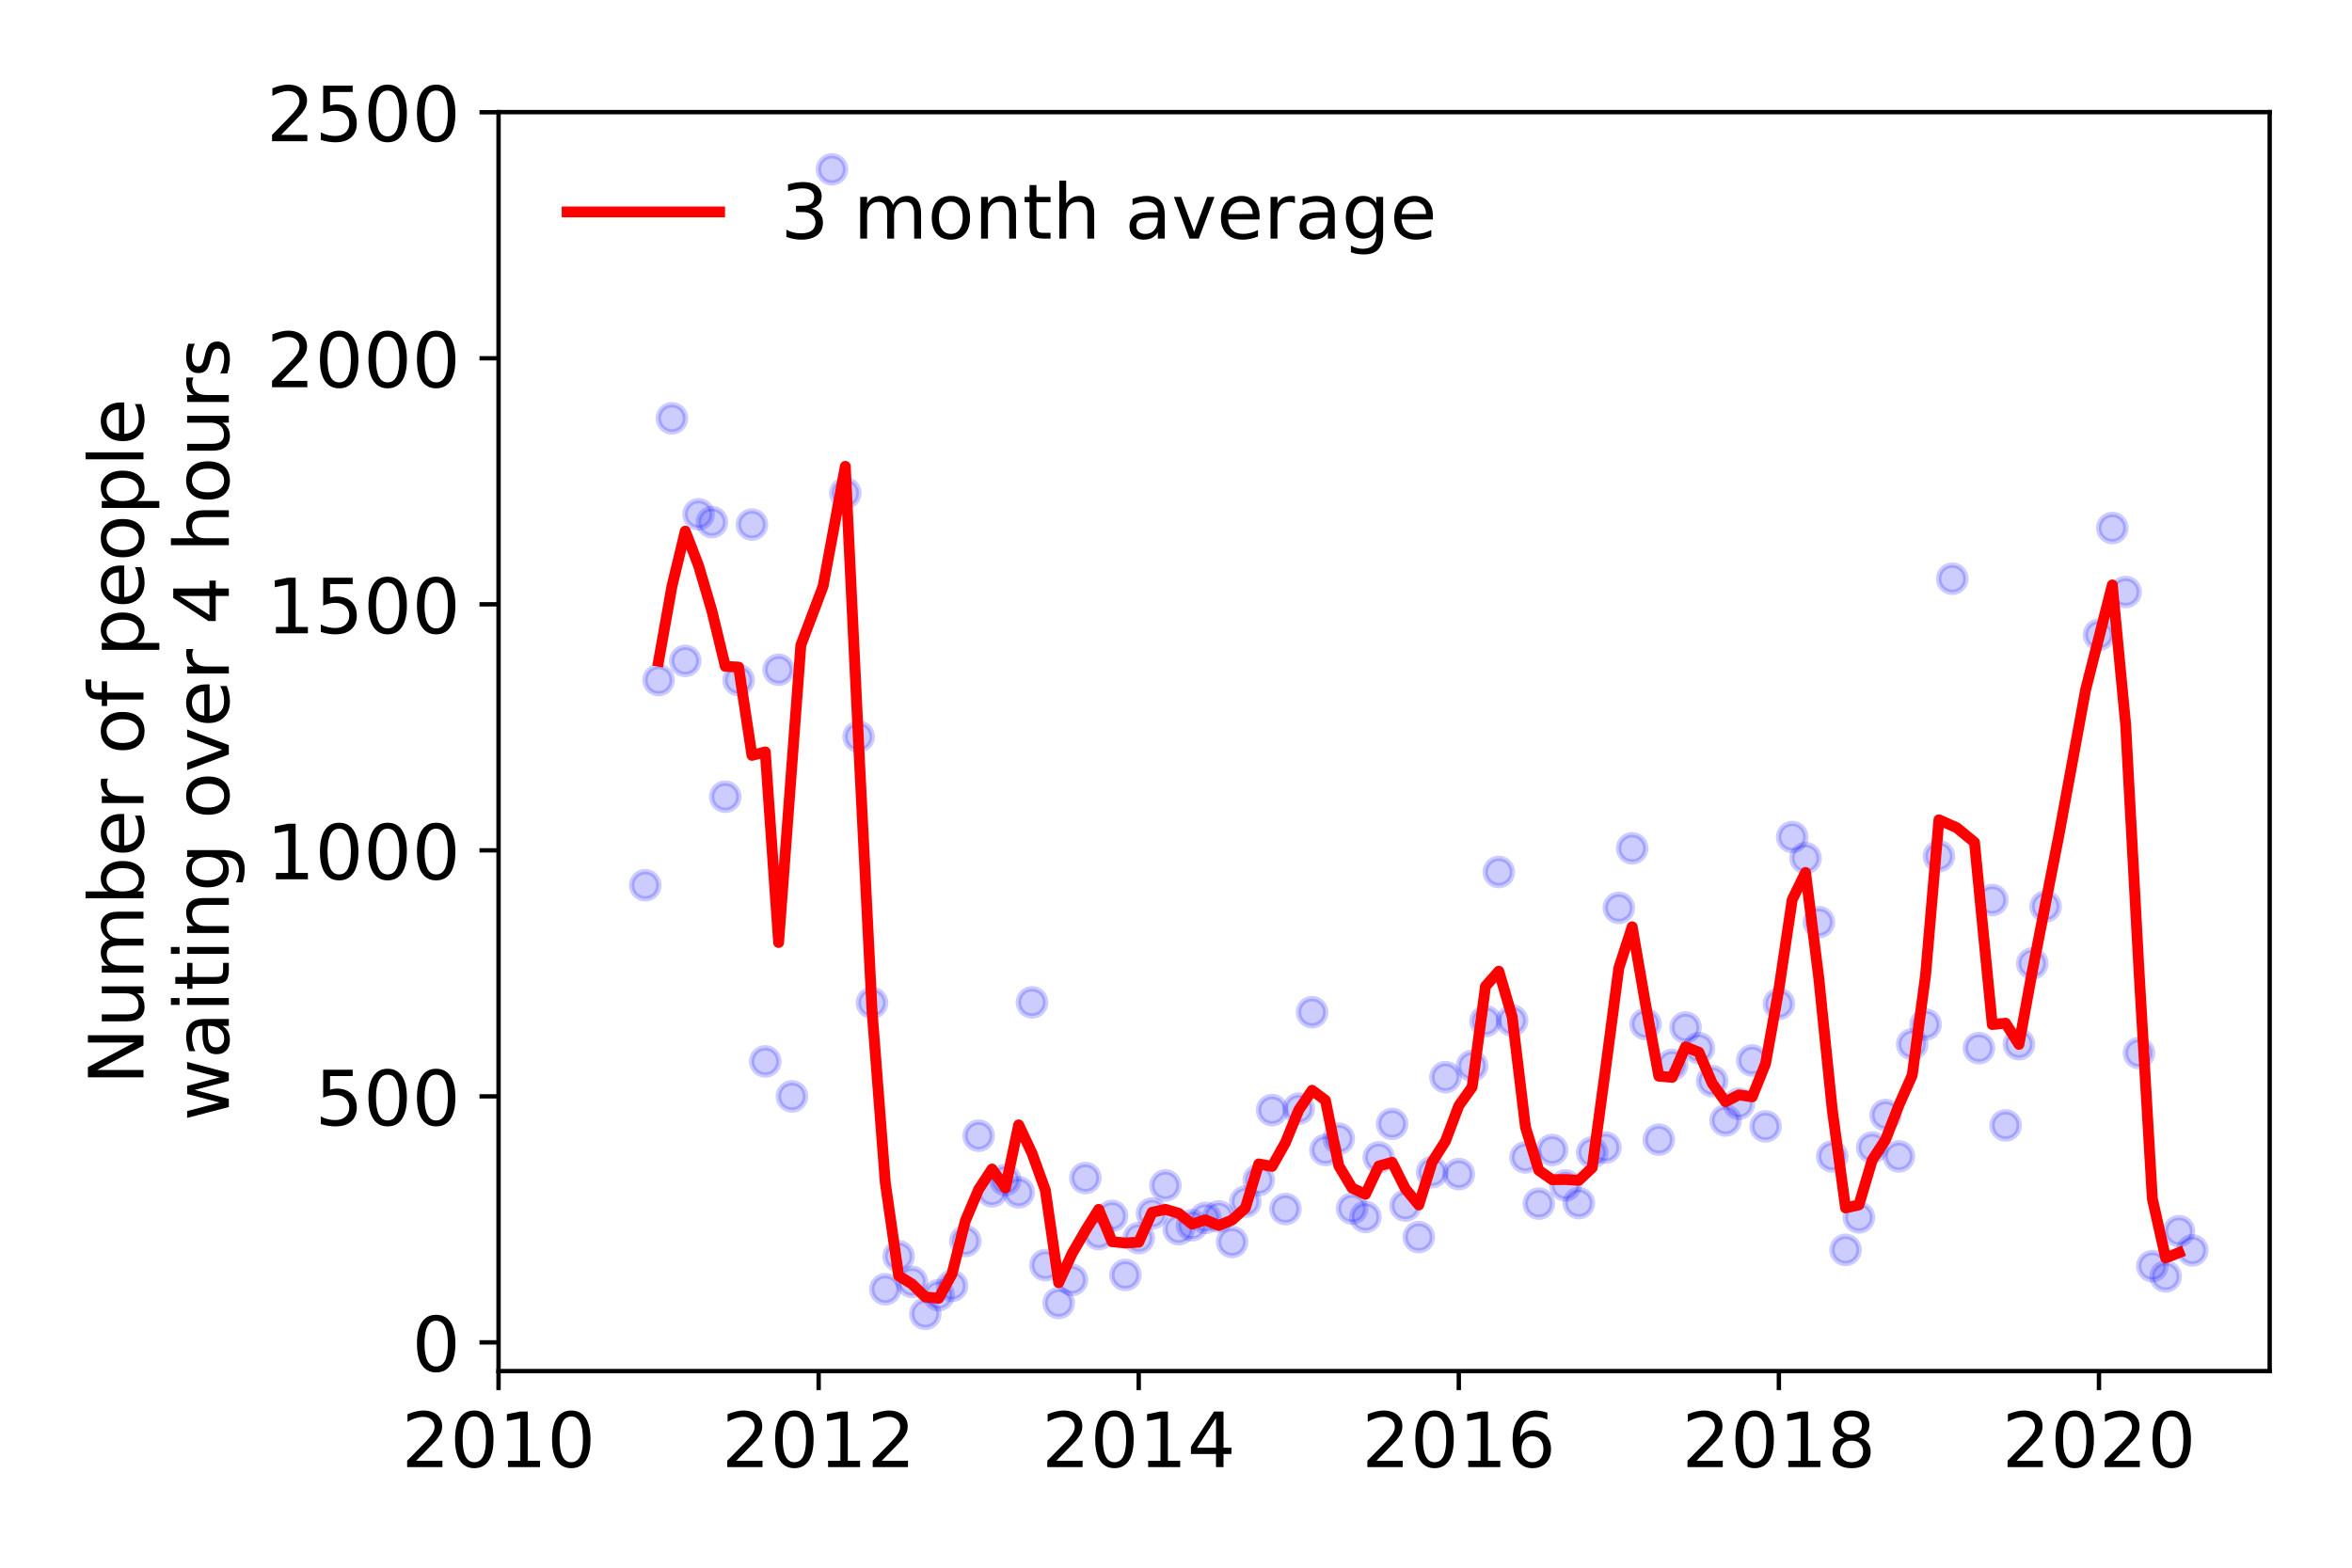 <?xml version="1.0" encoding="utf-8" standalone="no"?>
<!DOCTYPE svg PUBLIC "-//W3C//DTD SVG 1.1//EN"
  "http://www.w3.org/Graphics/SVG/1.1/DTD/svg11.dtd">
<!-- Created with matplotlib (https://matplotlib.org/) -->
<svg height="288pt" version="1.1" viewBox="0 0 432 288" width="432pt" xmlns="http://www.w3.org/2000/svg" xmlns:xlink="http://www.w3.org/1999/xlink">
 <defs>
  <style type="text/css">
*{stroke-linecap:butt;stroke-linejoin:round;}
  </style>
 </defs>
 <g id="figure_1">
  <g id="patch_1">
   <path d="M 0 288 
L 432 288 
L 432 0 
L 0 0 
z
" style="fill:#ffffff;"/>
  </g>
  <g id="axes_1">
   <g id="patch_2">
    <path d="M 91.57 251.88 
L 416.88 251.88 
L 416.88 20.595 
L 91.57 20.595 
z
" style="fill:#ffffff;"/>
   </g>
   <g id="matplotlib.axis_1">
    <g id="xtick_1">
     <g id="line2d_1">
      <defs>
       <path d="M 0 0 
L 0 3.5 
" id="m86ed97f64c" style="stroke:#000000;stroke-width:0.8;"/>
      </defs>
      <g>
       <use style="stroke:#000000;stroke-width:0.8;" x="91.57" xlink:href="#m86ed97f64c" y="251.88"/>
      </g>
     </g>
     <g id="text_1">
      <!-- 2010 -->
      <defs>
       <path d="M 19.188 8.297 
L 53.609 8.297 
L 53.609 0 
L 7.328 0 
L 7.328 8.297 
Q 12.938 14.109 22.625 23.891 
Q 32.328 33.688 34.812 36.531 
Q 39.547 41.844 41.422 45.531 
Q 43.312 49.219 43.312 52.781 
Q 43.312 58.594 39.234 62.25 
Q 35.156 65.922 28.609 65.922 
Q 23.969 65.922 18.812 64.312 
Q 13.672 62.703 7.812 59.422 
L 7.812 69.391 
Q 13.766 71.781 18.938 73 
Q 24.125 74.219 28.422 74.219 
Q 39.75 74.219 46.484 68.547 
Q 53.219 62.891 53.219 53.422 
Q 53.219 48.922 51.531 44.891 
Q 49.859 40.875 45.406 35.406 
Q 44.188 33.984 37.641 27.219 
Q 31.109 20.453 19.188 8.297 
z
" id="DejaVuSans-50"/>
       <path d="M 31.781 66.406 
Q 24.172 66.406 20.328 58.906 
Q 16.5 51.422 16.5 36.375 
Q 16.5 21.391 20.328 13.891 
Q 24.172 6.391 31.781 6.391 
Q 39.453 6.391 43.281 13.891 
Q 47.125 21.391 47.125 36.375 
Q 47.125 51.422 43.281 58.906 
Q 39.453 66.406 31.781 66.406 
z
M 31.781 74.219 
Q 44.047 74.219 50.516 64.516 
Q 56.984 54.828 56.984 36.375 
Q 56.984 17.969 50.516 8.266 
Q 44.047 -1.422 31.781 -1.422 
Q 19.531 -1.422 13.062 8.266 
Q 6.594 17.969 6.594 36.375 
Q 6.594 54.828 13.062 64.516 
Q 19.531 74.219 31.781 74.219 
z
" id="DejaVuSans-48"/>
       <path d="M 12.406 8.297 
L 28.516 8.297 
L 28.516 63.922 
L 10.984 60.406 
L 10.984 69.391 
L 28.422 72.906 
L 38.281 72.906 
L 38.281 8.297 
L 54.391 8.297 
L 54.391 0 
L 12.406 0 
z
" id="DejaVuSans-49"/>
      </defs>
      <g transform="translate(73.755 269.518)scale(0.14 -0.14)">
       <use xlink:href="#DejaVuSans-50"/>
       <use x="63.623" xlink:href="#DejaVuSans-48"/>
       <use x="127.246" xlink:href="#DejaVuSans-49"/>
       <use x="190.869" xlink:href="#DejaVuSans-48"/>
      </g>
     </g>
    </g>
    <g id="xtick_2">
     <g id="line2d_2">
      <g>
       <use style="stroke:#000000;stroke-width:0.8;" x="150.361" xlink:href="#m86ed97f64c" y="251.88"/>
      </g>
     </g>
     <g id="text_2">
      <!-- 2012 -->
      <g transform="translate(132.546 269.518)scale(0.14 -0.14)">
       <use xlink:href="#DejaVuSans-50"/>
       <use x="63.623" xlink:href="#DejaVuSans-48"/>
       <use x="127.246" xlink:href="#DejaVuSans-49"/>
       <use x="190.869" xlink:href="#DejaVuSans-50"/>
      </g>
     </g>
    </g>
    <g id="xtick_3">
     <g id="line2d_3">
      <g>
       <use style="stroke:#000000;stroke-width:0.8;" x="209.152" xlink:href="#m86ed97f64c" y="251.88"/>
      </g>
     </g>
     <g id="text_3">
      <!-- 2014 -->
      <defs>
       <path d="M 37.797 64.312 
L 12.891 25.391 
L 37.797 25.391 
z
M 35.203 72.906 
L 47.609 72.906 
L 47.609 25.391 
L 58.016 25.391 
L 58.016 17.188 
L 47.609 17.188 
L 47.609 0 
L 37.797 0 
L 37.797 17.188 
L 4.891 17.188 
L 4.891 26.703 
z
" id="DejaVuSans-52"/>
      </defs>
      <g transform="translate(191.337 269.518)scale(0.14 -0.14)">
       <use xlink:href="#DejaVuSans-50"/>
       <use x="63.623" xlink:href="#DejaVuSans-48"/>
       <use x="127.246" xlink:href="#DejaVuSans-49"/>
       <use x="190.869" xlink:href="#DejaVuSans-52"/>
      </g>
     </g>
    </g>
    <g id="xtick_4">
     <g id="line2d_4">
      <g>
       <use style="stroke:#000000;stroke-width:0.8;" x="267.943" xlink:href="#m86ed97f64c" y="251.88"/>
      </g>
     </g>
     <g id="text_4">
      <!-- 2016 -->
      <defs>
       <path d="M 33.016 40.375 
Q 26.375 40.375 22.484 35.828 
Q 18.609 31.297 18.609 23.391 
Q 18.609 15.531 22.484 10.953 
Q 26.375 6.391 33.016 6.391 
Q 39.656 6.391 43.531 10.953 
Q 47.406 15.531 47.406 23.391 
Q 47.406 31.297 43.531 35.828 
Q 39.656 40.375 33.016 40.375 
z
M 52.594 71.297 
L 52.594 62.312 
Q 48.875 64.062 45.094 64.984 
Q 41.312 65.922 37.594 65.922 
Q 27.828 65.922 22.672 59.328 
Q 17.531 52.734 16.797 39.406 
Q 19.672 43.656 24.016 45.922 
Q 28.375 48.188 33.594 48.188 
Q 44.578 48.188 50.953 41.516 
Q 57.328 34.859 57.328 23.391 
Q 57.328 12.156 50.688 5.359 
Q 44.047 -1.422 33.016 -1.422 
Q 20.359 -1.422 13.672 8.266 
Q 6.984 17.969 6.984 36.375 
Q 6.984 53.656 15.188 63.938 
Q 23.391 74.219 37.203 74.219 
Q 40.922 74.219 44.703 73.484 
Q 48.484 72.75 52.594 71.297 
z
" id="DejaVuSans-54"/>
      </defs>
      <g transform="translate(250.128 269.518)scale(0.14 -0.14)">
       <use xlink:href="#DejaVuSans-50"/>
       <use x="63.623" xlink:href="#DejaVuSans-48"/>
       <use x="127.246" xlink:href="#DejaVuSans-49"/>
       <use x="190.869" xlink:href="#DejaVuSans-54"/>
      </g>
     </g>
    </g>
    <g id="xtick_5">
     <g id="line2d_5">
      <g>
       <use style="stroke:#000000;stroke-width:0.8;" x="326.734" xlink:href="#m86ed97f64c" y="251.88"/>
      </g>
     </g>
     <g id="text_5">
      <!-- 2018 -->
      <defs>
       <path d="M 31.781 34.625 
Q 24.75 34.625 20.719 30.859 
Q 16.703 27.094 16.703 20.516 
Q 16.703 13.922 20.719 10.156 
Q 24.75 6.391 31.781 6.391 
Q 38.812 6.391 42.859 10.172 
Q 46.922 13.969 46.922 20.516 
Q 46.922 27.094 42.891 30.859 
Q 38.875 34.625 31.781 34.625 
z
M 21.922 38.812 
Q 15.578 40.375 12.031 44.719 
Q 8.5 49.078 8.5 55.328 
Q 8.5 64.062 14.719 69.141 
Q 20.953 74.219 31.781 74.219 
Q 42.672 74.219 48.875 69.141 
Q 55.078 64.062 55.078 55.328 
Q 55.078 49.078 51.531 44.719 
Q 48 40.375 41.703 38.812 
Q 48.828 37.156 52.797 32.312 
Q 56.781 27.484 56.781 20.516 
Q 56.781 9.906 50.312 4.234 
Q 43.844 -1.422 31.781 -1.422 
Q 19.734 -1.422 13.25 4.234 
Q 6.781 9.906 6.781 20.516 
Q 6.781 27.484 10.781 32.312 
Q 14.797 37.156 21.922 38.812 
z
M 18.312 54.391 
Q 18.312 48.734 21.844 45.562 
Q 25.391 42.391 31.781 42.391 
Q 38.141 42.391 41.719 45.562 
Q 45.312 48.734 45.312 54.391 
Q 45.312 60.062 41.719 63.234 
Q 38.141 66.406 31.781 66.406 
Q 25.391 66.406 21.844 63.234 
Q 18.312 60.062 18.312 54.391 
z
" id="DejaVuSans-56"/>
      </defs>
      <g transform="translate(308.919 269.518)scale(0.14 -0.14)">
       <use xlink:href="#DejaVuSans-50"/>
       <use x="63.623" xlink:href="#DejaVuSans-48"/>
       <use x="127.246" xlink:href="#DejaVuSans-49"/>
       <use x="190.869" xlink:href="#DejaVuSans-56"/>
      </g>
     </g>
    </g>
    <g id="xtick_6">
     <g id="line2d_6">
      <g>
       <use style="stroke:#000000;stroke-width:0.8;" x="385.525" xlink:href="#m86ed97f64c" y="251.88"/>
      </g>
     </g>
     <g id="text_6">
      <!-- 2020 -->
      <g transform="translate(367.71 269.518)scale(0.14 -0.14)">
       <use xlink:href="#DejaVuSans-50"/>
       <use x="63.623" xlink:href="#DejaVuSans-48"/>
       <use x="127.246" xlink:href="#DejaVuSans-50"/>
       <use x="190.869" xlink:href="#DejaVuSans-48"/>
      </g>
     </g>
    </g>
   </g>
   <g id="matplotlib.axis_2">
    <g id="ytick_1">
     <g id="line2d_7">
      <defs>
       <path d="M 0 0 
L -3.5 0 
" id="m4740b8c462" style="stroke:#000000;stroke-width:0.8;"/>
      </defs>
      <g>
       <use style="stroke:#000000;stroke-width:0.8;" x="91.57" xlink:href="#m4740b8c462" y="246.61"/>
      </g>
     </g>
     <g id="text_7">
      <!-- 0 -->
      <g transform="translate(75.662 251.929)scale(0.14 -0.14)">
       <use xlink:href="#DejaVuSans-48"/>
      </g>
     </g>
    </g>
    <g id="ytick_2">
     <g id="line2d_8">
      <g>
       <use style="stroke:#000000;stroke-width:0.8;" x="91.57" xlink:href="#m4740b8c462" y="201.412"/>
      </g>
     </g>
     <g id="text_8">
      <!-- 500 -->
      <defs>
       <path d="M 10.797 72.906 
L 49.516 72.906 
L 49.516 64.594 
L 19.828 64.594 
L 19.828 46.734 
Q 21.969 47.469 24.109 47.828 
Q 26.266 48.188 28.422 48.188 
Q 40.625 48.188 47.75 41.5 
Q 54.891 34.812 54.891 23.391 
Q 54.891 11.625 47.562 5.094 
Q 40.234 -1.422 26.906 -1.422 
Q 22.312 -1.422 17.547 -0.641 
Q 12.797 0.141 7.719 1.703 
L 7.719 11.625 
Q 12.109 9.234 16.797 8.062 
Q 21.484 6.891 26.703 6.891 
Q 35.156 6.891 40.078 11.328 
Q 45.016 15.766 45.016 23.391 
Q 45.016 31 40.078 35.438 
Q 35.156 39.891 26.703 39.891 
Q 22.75 39.891 18.812 39.016 
Q 14.891 38.141 10.797 36.281 
z
" id="DejaVuSans-53"/>
      </defs>
      <g transform="translate(57.847 206.731)scale(0.14 -0.14)">
       <use xlink:href="#DejaVuSans-53"/>
       <use x="63.623" xlink:href="#DejaVuSans-48"/>
       <use x="127.246" xlink:href="#DejaVuSans-48"/>
      </g>
     </g>
    </g>
    <g id="ytick_3">
     <g id="line2d_9">
      <g>
       <use style="stroke:#000000;stroke-width:0.8;" x="91.57" xlink:href="#m4740b8c462" y="156.215"/>
      </g>
     </g>
     <g id="text_9">
      <!-- 1000 -->
      <g transform="translate(48.94 161.534)scale(0.14 -0.14)">
       <use xlink:href="#DejaVuSans-49"/>
       <use x="63.623" xlink:href="#DejaVuSans-48"/>
       <use x="127.246" xlink:href="#DejaVuSans-48"/>
       <use x="190.869" xlink:href="#DejaVuSans-48"/>
      </g>
     </g>
    </g>
    <g id="ytick_4">
     <g id="line2d_10">
      <g>
       <use style="stroke:#000000;stroke-width:0.8;" x="91.57" xlink:href="#m4740b8c462" y="111.017"/>
      </g>
     </g>
     <g id="text_10">
      <!-- 1500 -->
      <g transform="translate(48.94 116.336)scale(0.14 -0.14)">
       <use xlink:href="#DejaVuSans-49"/>
       <use x="63.623" xlink:href="#DejaVuSans-53"/>
       <use x="127.246" xlink:href="#DejaVuSans-48"/>
       <use x="190.869" xlink:href="#DejaVuSans-48"/>
      </g>
     </g>
    </g>
    <g id="ytick_5">
     <g id="line2d_11">
      <g>
       <use style="stroke:#000000;stroke-width:0.8;" x="91.57" xlink:href="#m4740b8c462" y="65.819"/>
      </g>
     </g>
     <g id="text_11">
      <!-- 2000 -->
      <g transform="translate(48.94 71.138)scale(0.14 -0.14)">
       <use xlink:href="#DejaVuSans-50"/>
       <use x="63.623" xlink:href="#DejaVuSans-48"/>
       <use x="127.246" xlink:href="#DejaVuSans-48"/>
       <use x="190.869" xlink:href="#DejaVuSans-48"/>
      </g>
     </g>
    </g>
    <g id="ytick_6">
     <g id="line2d_12">
      <g>
       <use style="stroke:#000000;stroke-width:0.8;" x="91.57" xlink:href="#m4740b8c462" y="20.622"/>
      </g>
     </g>
     <g id="text_12">
      <!-- 2500 -->
      <g transform="translate(48.94 25.941)scale(0.14 -0.14)">
       <use xlink:href="#DejaVuSans-50"/>
       <use x="63.623" xlink:href="#DejaVuSans-53"/>
       <use x="127.246" xlink:href="#DejaVuSans-48"/>
       <use x="190.869" xlink:href="#DejaVuSans-48"/>
      </g>
     </g>
    </g>
    <g id="text_13">
     <!-- Number of people -->
     <defs>
      <path d="M 9.812 72.906 
L 23.094 72.906 
L 55.422 11.922 
L 55.422 72.906 
L 64.984 72.906 
L 64.984 0 
L 51.703 0 
L 19.391 60.984 
L 19.391 0 
L 9.812 0 
z
" id="DejaVuSans-78"/>
      <path d="M 8.5 21.578 
L 8.5 54.688 
L 17.484 54.688 
L 17.484 21.922 
Q 17.484 14.156 20.5 10.266 
Q 23.531 6.391 29.594 6.391 
Q 36.859 6.391 41.078 11.031 
Q 45.312 15.672 45.312 23.688 
L 45.312 54.688 
L 54.297 54.688 
L 54.297 0 
L 45.312 0 
L 45.312 8.406 
Q 42.047 3.422 37.719 1 
Q 33.406 -1.422 27.688 -1.422 
Q 18.266 -1.422 13.375 4.438 
Q 8.5 10.297 8.5 21.578 
z
M 31.109 56 
z
" id="DejaVuSans-117"/>
      <path d="M 52 44.188 
Q 55.375 50.25 60.062 53.125 
Q 64.75 56 71.094 56 
Q 79.641 56 84.281 50.016 
Q 88.922 44.047 88.922 33.016 
L 88.922 0 
L 79.891 0 
L 79.891 32.719 
Q 79.891 40.578 77.094 44.375 
Q 74.312 48.188 68.609 48.188 
Q 61.625 48.188 57.562 43.547 
Q 53.516 38.922 53.516 30.906 
L 53.516 0 
L 44.484 0 
L 44.484 32.719 
Q 44.484 40.625 41.703 44.406 
Q 38.922 48.188 33.109 48.188 
Q 26.219 48.188 22.156 43.531 
Q 18.109 38.875 18.109 30.906 
L 18.109 0 
L 9.078 0 
L 9.078 54.688 
L 18.109 54.688 
L 18.109 46.188 
Q 21.188 51.219 25.484 53.609 
Q 29.781 56 35.688 56 
Q 41.656 56 45.828 52.969 
Q 50 49.953 52 44.188 
z
" id="DejaVuSans-109"/>
      <path d="M 48.688 27.297 
Q 48.688 37.203 44.609 42.844 
Q 40.531 48.484 33.406 48.484 
Q 26.266 48.484 22.188 42.844 
Q 18.109 37.203 18.109 27.297 
Q 18.109 17.391 22.188 11.75 
Q 26.266 6.109 33.406 6.109 
Q 40.531 6.109 44.609 11.75 
Q 48.688 17.391 48.688 27.297 
z
M 18.109 46.391 
Q 20.953 51.266 25.266 53.625 
Q 29.594 56 35.594 56 
Q 45.562 56 51.781 48.094 
Q 58.016 40.188 58.016 27.297 
Q 58.016 14.406 51.781 6.484 
Q 45.562 -1.422 35.594 -1.422 
Q 29.594 -1.422 25.266 0.953 
Q 20.953 3.328 18.109 8.203 
L 18.109 0 
L 9.078 0 
L 9.078 75.984 
L 18.109 75.984 
z
" id="DejaVuSans-98"/>
      <path d="M 56.203 29.594 
L 56.203 25.203 
L 14.891 25.203 
Q 15.484 15.922 20.484 11.062 
Q 25.484 6.203 34.422 6.203 
Q 39.594 6.203 44.453 7.469 
Q 49.312 8.734 54.109 11.281 
L 54.109 2.781 
Q 49.266 0.734 44.188 -0.344 
Q 39.109 -1.422 33.891 -1.422 
Q 20.797 -1.422 13.156 6.188 
Q 5.516 13.812 5.516 26.812 
Q 5.516 40.234 12.766 48.109 
Q 20.016 56 32.328 56 
Q 43.359 56 49.781 48.891 
Q 56.203 41.797 56.203 29.594 
z
M 47.219 32.234 
Q 47.125 39.594 43.094 43.984 
Q 39.062 48.391 32.422 48.391 
Q 24.906 48.391 20.391 44.141 
Q 15.875 39.891 15.188 32.172 
z
" id="DejaVuSans-101"/>
      <path d="M 41.109 46.297 
Q 39.594 47.172 37.812 47.578 
Q 36.031 48 33.891 48 
Q 26.266 48 22.188 43.047 
Q 18.109 38.094 18.109 28.812 
L 18.109 0 
L 9.078 0 
L 9.078 54.688 
L 18.109 54.688 
L 18.109 46.188 
Q 20.953 51.172 25.484 53.578 
Q 30.031 56 36.531 56 
Q 37.453 56 38.578 55.875 
Q 39.703 55.766 41.062 55.516 
z
" id="DejaVuSans-114"/>
      <path id="DejaVuSans-32"/>
      <path d="M 30.609 48.391 
Q 23.391 48.391 19.188 42.75 
Q 14.984 37.109 14.984 27.297 
Q 14.984 17.484 19.156 11.844 
Q 23.344 6.203 30.609 6.203 
Q 37.797 6.203 41.984 11.859 
Q 46.188 17.531 46.188 27.297 
Q 46.188 37.016 41.984 42.703 
Q 37.797 48.391 30.609 48.391 
z
M 30.609 56 
Q 42.328 56 49.016 48.375 
Q 55.719 40.766 55.719 27.297 
Q 55.719 13.875 49.016 6.219 
Q 42.328 -1.422 30.609 -1.422 
Q 18.844 -1.422 12.172 6.219 
Q 5.516 13.875 5.516 27.297 
Q 5.516 40.766 12.172 48.375 
Q 18.844 56 30.609 56 
z
" id="DejaVuSans-111"/>
      <path d="M 37.109 75.984 
L 37.109 68.5 
L 28.516 68.5 
Q 23.688 68.5 21.797 66.547 
Q 19.922 64.594 19.922 59.516 
L 19.922 54.688 
L 34.719 54.688 
L 34.719 47.703 
L 19.922 47.703 
L 19.922 0 
L 10.891 0 
L 10.891 47.703 
L 2.297 47.703 
L 2.297 54.688 
L 10.891 54.688 
L 10.891 58.5 
Q 10.891 67.625 15.141 71.797 
Q 19.391 75.984 28.609 75.984 
z
" id="DejaVuSans-102"/>
      <path d="M 18.109 8.203 
L 18.109 -20.797 
L 9.078 -20.797 
L 9.078 54.688 
L 18.109 54.688 
L 18.109 46.391 
Q 20.953 51.266 25.266 53.625 
Q 29.594 56 35.594 56 
Q 45.562 56 51.781 48.094 
Q 58.016 40.188 58.016 27.297 
Q 58.016 14.406 51.781 6.484 
Q 45.562 -1.422 35.594 -1.422 
Q 29.594 -1.422 25.266 0.953 
Q 20.953 3.328 18.109 8.203 
z
M 48.688 27.297 
Q 48.688 37.203 44.609 42.844 
Q 40.531 48.484 33.406 48.484 
Q 26.266 48.484 22.188 42.844 
Q 18.109 37.203 18.109 27.297 
Q 18.109 17.391 22.188 11.75 
Q 26.266 6.109 33.406 6.109 
Q 40.531 6.109 44.609 11.75 
Q 48.688 17.391 48.688 27.297 
z
" id="DejaVuSans-112"/>
      <path d="M 9.422 75.984 
L 18.406 75.984 
L 18.406 0 
L 9.422 0 
z
" id="DejaVuSans-108"/>
     </defs>
     <g transform="translate(26.352 199.284)rotate(-90)scale(0.14 -0.14)">
      <use xlink:href="#DejaVuSans-78"/>
      <use x="74.805" xlink:href="#DejaVuSans-117"/>
      <use x="138.184" xlink:href="#DejaVuSans-109"/>
      <use x="235.596" xlink:href="#DejaVuSans-98"/>
      <use x="299.072" xlink:href="#DejaVuSans-101"/>
      <use x="360.596" xlink:href="#DejaVuSans-114"/>
      <use x="401.709" xlink:href="#DejaVuSans-32"/>
      <use x="433.496" xlink:href="#DejaVuSans-111"/>
      <use x="494.678" xlink:href="#DejaVuSans-102"/>
      <use x="529.883" xlink:href="#DejaVuSans-32"/>
      <use x="561.67" xlink:href="#DejaVuSans-112"/>
      <use x="625.146" xlink:href="#DejaVuSans-101"/>
      <use x="686.67" xlink:href="#DejaVuSans-111"/>
      <use x="747.852" xlink:href="#DejaVuSans-112"/>
      <use x="811.328" xlink:href="#DejaVuSans-108"/>
      <use x="839.111" xlink:href="#DejaVuSans-101"/>
     </g>
     <!--  waiting over 4 hours -->
     <defs>
      <path d="M 4.203 54.688 
L 13.188 54.688 
L 24.422 12.016 
L 35.594 54.688 
L 46.188 54.688 
L 57.422 12.016 
L 68.609 54.688 
L 77.594 54.688 
L 63.281 0 
L 52.688 0 
L 40.922 44.828 
L 29.109 0 
L 18.5 0 
z
" id="DejaVuSans-119"/>
      <path d="M 34.281 27.484 
Q 23.391 27.484 19.188 25 
Q 14.984 22.516 14.984 16.5 
Q 14.984 11.719 18.141 8.906 
Q 21.297 6.109 26.703 6.109 
Q 34.188 6.109 38.703 11.406 
Q 43.219 16.703 43.219 25.484 
L 43.219 27.484 
z
M 52.203 31.203 
L 52.203 0 
L 43.219 0 
L 43.219 8.297 
Q 40.141 3.328 35.547 0.953 
Q 30.953 -1.422 24.312 -1.422 
Q 15.922 -1.422 10.953 3.297 
Q 6 8.016 6 15.922 
Q 6 25.141 12.172 29.828 
Q 18.359 34.516 30.609 34.516 
L 43.219 34.516 
L 43.219 35.406 
Q 43.219 41.609 39.141 45 
Q 35.062 48.391 27.688 48.391 
Q 23 48.391 18.547 47.266 
Q 14.109 46.141 10.016 43.891 
L 10.016 52.203 
Q 14.938 54.109 19.578 55.047 
Q 24.219 56 28.609 56 
Q 40.484 56 46.344 49.844 
Q 52.203 43.703 52.203 31.203 
z
" id="DejaVuSans-97"/>
      <path d="M 9.422 54.688 
L 18.406 54.688 
L 18.406 0 
L 9.422 0 
z
M 9.422 75.984 
L 18.406 75.984 
L 18.406 64.594 
L 9.422 64.594 
z
" id="DejaVuSans-105"/>
      <path d="M 18.312 70.219 
L 18.312 54.688 
L 36.812 54.688 
L 36.812 47.703 
L 18.312 47.703 
L 18.312 18.016 
Q 18.312 11.328 20.141 9.422 
Q 21.969 7.516 27.594 7.516 
L 36.812 7.516 
L 36.812 0 
L 27.594 0 
Q 17.188 0 13.234 3.875 
Q 9.281 7.766 9.281 18.016 
L 9.281 47.703 
L 2.688 47.703 
L 2.688 54.688 
L 9.281 54.688 
L 9.281 70.219 
z
" id="DejaVuSans-116"/>
      <path d="M 54.891 33.016 
L 54.891 0 
L 45.906 0 
L 45.906 32.719 
Q 45.906 40.484 42.875 44.328 
Q 39.844 48.188 33.797 48.188 
Q 26.516 48.188 22.312 43.547 
Q 18.109 38.922 18.109 30.906 
L 18.109 0 
L 9.078 0 
L 9.078 54.688 
L 18.109 54.688 
L 18.109 46.188 
Q 21.344 51.125 25.703 53.562 
Q 30.078 56 35.797 56 
Q 45.219 56 50.047 50.172 
Q 54.891 44.344 54.891 33.016 
z
" id="DejaVuSans-110"/>
      <path d="M 45.406 27.984 
Q 45.406 37.75 41.375 43.109 
Q 37.359 48.484 30.078 48.484 
Q 22.859 48.484 18.828 43.109 
Q 14.797 37.75 14.797 27.984 
Q 14.797 18.266 18.828 12.891 
Q 22.859 7.516 30.078 7.516 
Q 37.359 7.516 41.375 12.891 
Q 45.406 18.266 45.406 27.984 
z
M 54.391 6.781 
Q 54.391 -7.172 48.188 -13.984 
Q 42 -20.797 29.203 -20.797 
Q 24.469 -20.797 20.266 -20.094 
Q 16.062 -19.391 12.109 -17.922 
L 12.109 -9.188 
Q 16.062 -11.328 19.922 -12.344 
Q 23.781 -13.375 27.781 -13.375 
Q 36.625 -13.375 41.016 -8.766 
Q 45.406 -4.156 45.406 5.172 
L 45.406 9.625 
Q 42.625 4.781 38.281 2.391 
Q 33.938 0 27.875 0 
Q 17.828 0 11.672 7.656 
Q 5.516 15.328 5.516 27.984 
Q 5.516 40.672 11.672 48.328 
Q 17.828 56 27.875 56 
Q 33.938 56 38.281 53.609 
Q 42.625 51.219 45.406 46.391 
L 45.406 54.688 
L 54.391 54.688 
z
" id="DejaVuSans-103"/>
      <path d="M 2.984 54.688 
L 12.5 54.688 
L 29.594 8.797 
L 46.688 54.688 
L 56.203 54.688 
L 35.688 0 
L 23.484 0 
z
" id="DejaVuSans-118"/>
      <path d="M 54.891 33.016 
L 54.891 0 
L 45.906 0 
L 45.906 32.719 
Q 45.906 40.484 42.875 44.328 
Q 39.844 48.188 33.797 48.188 
Q 26.516 48.188 22.312 43.547 
Q 18.109 38.922 18.109 30.906 
L 18.109 0 
L 9.078 0 
L 9.078 75.984 
L 18.109 75.984 
L 18.109 46.188 
Q 21.344 51.125 25.703 53.562 
Q 30.078 56 35.797 56 
Q 45.219 56 50.047 50.172 
Q 54.891 44.344 54.891 33.016 
z
" id="DejaVuSans-104"/>
      <path d="M 44.281 53.078 
L 44.281 44.578 
Q 40.484 46.531 36.375 47.5 
Q 32.281 48.484 27.875 48.484 
Q 21.188 48.484 17.844 46.438 
Q 14.5 44.391 14.5 40.281 
Q 14.5 37.156 16.891 35.375 
Q 19.281 33.594 26.516 31.984 
L 29.594 31.297 
Q 39.156 29.25 43.188 25.516 
Q 47.219 21.781 47.219 15.094 
Q 47.219 7.469 41.188 3.016 
Q 35.156 -1.422 24.609 -1.422 
Q 20.219 -1.422 15.453 -0.562 
Q 10.688 0.297 5.422 2 
L 5.422 11.281 
Q 10.406 8.688 15.234 7.391 
Q 20.062 6.109 24.812 6.109 
Q 31.156 6.109 34.562 8.281 
Q 37.984 10.453 37.984 14.406 
Q 37.984 18.062 35.516 20.016 
Q 33.062 21.969 24.703 23.781 
L 21.578 24.516 
Q 13.234 26.266 9.516 29.906 
Q 5.812 33.547 5.812 39.891 
Q 5.812 47.609 11.281 51.797 
Q 16.75 56 26.812 56 
Q 31.781 56 36.172 55.266 
Q 40.578 54.547 44.281 53.078 
z
" id="DejaVuSans-115"/>
     </defs>
     <g transform="translate(42.028 210.409)rotate(-90)scale(0.14 -0.14)">
      <use xlink:href="#DejaVuSans-32"/>
      <use x="31.787" xlink:href="#DejaVuSans-119"/>
      <use x="113.574" xlink:href="#DejaVuSans-97"/>
      <use x="174.854" xlink:href="#DejaVuSans-105"/>
      <use x="202.637" xlink:href="#DejaVuSans-116"/>
      <use x="241.846" xlink:href="#DejaVuSans-105"/>
      <use x="269.629" xlink:href="#DejaVuSans-110"/>
      <use x="333.008" xlink:href="#DejaVuSans-103"/>
      <use x="396.484" xlink:href="#DejaVuSans-32"/>
      <use x="428.271" xlink:href="#DejaVuSans-111"/>
      <use x="489.453" xlink:href="#DejaVuSans-118"/>
      <use x="548.633" xlink:href="#DejaVuSans-101"/>
      <use x="610.156" xlink:href="#DejaVuSans-114"/>
      <use x="651.27" xlink:href="#DejaVuSans-32"/>
      <use x="683.057" xlink:href="#DejaVuSans-52"/>
      <use x="746.68" xlink:href="#DejaVuSans-32"/>
      <use x="778.467" xlink:href="#DejaVuSans-104"/>
      <use x="841.846" xlink:href="#DejaVuSans-111"/>
      <use x="903.027" xlink:href="#DejaVuSans-117"/>
      <use x="966.406" xlink:href="#DejaVuSans-114"/>
      <use x="1007.52" xlink:href="#DejaVuSans-115"/>
     </g>
    </g>
   </g>
   <g id="line2d_13">
    <defs>
     <path d="M 0 2.5 
C 0.663 2.5 1.299 2.237 1.768 1.768 
C 2.237 1.299 2.5 0.663 2.5 0 
C 2.5 -0.663 2.237 -1.299 1.768 -1.768 
C 1.299 -2.237 0.663 -2.5 0 -2.5 
C -0.663 -2.5 -1.299 -2.237 -1.768 -1.768 
C -2.237 -1.299 -2.5 -0.663 -2.5 0 
C -2.5 0.663 -2.237 1.299 -1.768 1.768 
C -1.299 2.237 -0.663 2.5 0 2.5 
z
" id="mbf8195fdac" style="stroke:#0000ff;stroke-opacity:0.2;"/>
    </defs>
    <g clip-path="url(#p2825ab0aeb)">
     <use style="fill:#0000ff;fill-opacity:0.2;stroke:#0000ff;stroke-opacity:0.2;" x="402.672" xlink:href="#mbf8195fdac" y="229.706"/>
     <use style="fill:#0000ff;fill-opacity:0.2;stroke:#0000ff;stroke-opacity:0.2;" x="400.223" xlink:href="#mbf8195fdac" y="226.181"/>
     <use style="fill:#0000ff;fill-opacity:0.2;stroke:#0000ff;stroke-opacity:0.2;" x="397.773" xlink:href="#mbf8195fdac" y="234.497"/>
     <use style="fill:#0000ff;fill-opacity:0.2;stroke:#0000ff;stroke-opacity:0.2;" x="395.323" xlink:href="#mbf8195fdac" y="232.599"/>
     <use style="fill:#0000ff;fill-opacity:0.2;stroke:#0000ff;stroke-opacity:0.2;" x="392.874" xlink:href="#mbf8195fdac" y="193.457"/>
     <use style="fill:#0000ff;fill-opacity:0.2;stroke:#0000ff;stroke-opacity:0.2;" x="390.424" xlink:href="#mbf8195fdac" y="108.757"/>
     <use style="fill:#0000ff;fill-opacity:0.2;stroke:#0000ff;stroke-opacity:0.2;" x="387.974" xlink:href="#mbf8195fdac" y="97.006"/>
     <use style="fill:#0000ff;fill-opacity:0.2;stroke:#0000ff;stroke-opacity:0.2;" x="385.525" xlink:href="#mbf8195fdac" y="116.621"/>
     <use style="fill:#0000ff;fill-opacity:0.2;stroke:#0000ff;stroke-opacity:0.2;" x="375.726" xlink:href="#mbf8195fdac" y="166.52"/>
     <use style="fill:#0000ff;fill-opacity:0.2;stroke:#0000ff;stroke-opacity:0.2;" x="373.277" xlink:href="#mbf8195fdac" y="177.006"/>
     <use style="fill:#0000ff;fill-opacity:0.2;stroke:#0000ff;stroke-opacity:0.2;" x="370.827" xlink:href="#mbf8195fdac" y="191.83"/>
     <use style="fill:#0000ff;fill-opacity:0.2;stroke:#0000ff;stroke-opacity:0.2;" x="368.377" xlink:href="#mbf8195fdac" y="206.746"/>
     <use style="fill:#0000ff;fill-opacity:0.2;stroke:#0000ff;stroke-opacity:0.2;" x="365.928" xlink:href="#mbf8195fdac" y="165.345"/>
     <use style="fill:#0000ff;fill-opacity:0.2;stroke:#0000ff;stroke-opacity:0.2;" x="363.478" xlink:href="#mbf8195fdac" y="192.554"/>
     <use style="fill:#0000ff;fill-opacity:0.2;stroke:#0000ff;stroke-opacity:0.2;" x="358.579" xlink:href="#mbf8195fdac" y="106.316"/>
     <use style="fill:#0000ff;fill-opacity:0.2;stroke:#0000ff;stroke-opacity:0.2;" x="356.129" xlink:href="#mbf8195fdac" y="157.299"/>
     <use style="fill:#0000ff;fill-opacity:0.2;stroke:#0000ff;stroke-opacity:0.2;" x="353.68" xlink:href="#mbf8195fdac" y="188.215"/>
     <use style="fill:#0000ff;fill-opacity:0.2;stroke:#0000ff;stroke-opacity:0.2;" x="351.23" xlink:href="#mbf8195fdac" y="191.83"/>
     <use style="fill:#0000ff;fill-opacity:0.2;stroke:#0000ff;stroke-opacity:0.2;" x="348.78" xlink:href="#mbf8195fdac" y="212.441"/>
     <use style="fill:#0000ff;fill-opacity:0.2;stroke:#0000ff;stroke-opacity:0.2;" x="346.331" xlink:href="#mbf8195fdac" y="204.847"/>
     <use style="fill:#0000ff;fill-opacity:0.2;stroke:#0000ff;stroke-opacity:0.2;" x="343.881" xlink:href="#mbf8195fdac" y="210.813"/>
     <use style="fill:#0000ff;fill-opacity:0.2;stroke:#0000ff;stroke-opacity:0.2;" x="341.432" xlink:href="#mbf8195fdac" y="223.65"/>
     <use style="fill:#0000ff;fill-opacity:0.2;stroke:#0000ff;stroke-opacity:0.2;" x="338.982" xlink:href="#mbf8195fdac" y="229.616"/>
     <use style="fill:#0000ff;fill-opacity:0.2;stroke:#0000ff;stroke-opacity:0.2;" x="336.532" xlink:href="#mbf8195fdac" y="212.441"/>
     <use style="fill:#0000ff;fill-opacity:0.2;stroke:#0000ff;stroke-opacity:0.2;" x="334.083" xlink:href="#mbf8195fdac" y="169.412"/>
     <use style="fill:#0000ff;fill-opacity:0.2;stroke:#0000ff;stroke-opacity:0.2;" x="331.633" xlink:href="#mbf8195fdac" y="157.661"/>
     <use style="fill:#0000ff;fill-opacity:0.2;stroke:#0000ff;stroke-opacity:0.2;" x="329.183" xlink:href="#mbf8195fdac" y="153.774"/>
     <use style="fill:#0000ff;fill-opacity:0.2;stroke:#0000ff;stroke-opacity:0.2;" x="326.734" xlink:href="#mbf8195fdac" y="184.418"/>
     <use style="fill:#0000ff;fill-opacity:0.2;stroke:#0000ff;stroke-opacity:0.2;" x="324.284" xlink:href="#mbf8195fdac" y="206.926"/>
     <use style="fill:#0000ff;fill-opacity:0.2;stroke:#0000ff;stroke-opacity:0.2;" x="321.835" xlink:href="#mbf8195fdac" y="194.813"/>
     <use style="fill:#0000ff;fill-opacity:0.2;stroke:#0000ff;stroke-opacity:0.2;" x="319.385" xlink:href="#mbf8195fdac" y="202.768"/>
     <use style="fill:#0000ff;fill-opacity:0.2;stroke:#0000ff;stroke-opacity:0.2;" x="316.935" xlink:href="#mbf8195fdac" y="205.842"/>
     <use style="fill:#0000ff;fill-opacity:0.2;stroke:#0000ff;stroke-opacity:0.2;" x="314.486" xlink:href="#mbf8195fdac" y="198.61"/>
     <use style="fill:#0000ff;fill-opacity:0.2;stroke:#0000ff;stroke-opacity:0.2;" x="312.036" xlink:href="#mbf8195fdac" y="192.554"/>
     <use style="fill:#0000ff;fill-opacity:0.2;stroke:#0000ff;stroke-opacity:0.2;" x="309.586" xlink:href="#mbf8195fdac" y="188.757"/>
     <use style="fill:#0000ff;fill-opacity:0.2;stroke:#0000ff;stroke-opacity:0.2;" x="307.137" xlink:href="#mbf8195fdac" y="195.627"/>
     <use style="fill:#0000ff;fill-opacity:0.2;stroke:#0000ff;stroke-opacity:0.2;" x="304.687" xlink:href="#mbf8195fdac" y="209.367"/>
     <use style="fill:#0000ff;fill-opacity:0.2;stroke:#0000ff;stroke-opacity:0.2;" x="302.238" xlink:href="#mbf8195fdac" y="188.124"/>
     <use style="fill:#0000ff;fill-opacity:0.2;stroke:#0000ff;stroke-opacity:0.2;" x="299.788" xlink:href="#mbf8195fdac" y="155.853"/>
     <use style="fill:#0000ff;fill-opacity:0.2;stroke:#0000ff;stroke-opacity:0.2;" x="297.338" xlink:href="#mbf8195fdac" y="166.791"/>
     <use style="fill:#0000ff;fill-opacity:0.2;stroke:#0000ff;stroke-opacity:0.2;" x="294.889" xlink:href="#mbf8195fdac" y="210.813"/>
     <use style="fill:#0000ff;fill-opacity:0.2;stroke:#0000ff;stroke-opacity:0.2;" x="292.439" xlink:href="#mbf8195fdac" y="211.717"/>
     <use style="fill:#0000ff;fill-opacity:0.2;stroke:#0000ff;stroke-opacity:0.2;" x="289.99" xlink:href="#mbf8195fdac" y="221.028"/>
     <use style="fill:#0000ff;fill-opacity:0.2;stroke:#0000ff;stroke-opacity:0.2;" x="287.54" xlink:href="#mbf8195fdac" y="217.774"/>
     <use style="fill:#0000ff;fill-opacity:0.2;stroke:#0000ff;stroke-opacity:0.2;" x="285.09" xlink:href="#mbf8195fdac" y="211.265"/>
     <use style="fill:#0000ff;fill-opacity:0.2;stroke:#0000ff;stroke-opacity:0.2;" x="282.641" xlink:href="#mbf8195fdac" y="221.118"/>
     <use style="fill:#0000ff;fill-opacity:0.2;stroke:#0000ff;stroke-opacity:0.2;" x="280.191" xlink:href="#mbf8195fdac" y="212.621"/>
     <use style="fill:#0000ff;fill-opacity:0.2;stroke:#0000ff;stroke-opacity:0.2;" x="277.741" xlink:href="#mbf8195fdac" y="187.491"/>
     <use style="fill:#0000ff;fill-opacity:0.2;stroke:#0000ff;stroke-opacity:0.2;" x="275.292" xlink:href="#mbf8195fdac" y="160.192"/>
     <use style="fill:#0000ff;fill-opacity:0.2;stroke:#0000ff;stroke-opacity:0.2;" x="272.842" xlink:href="#mbf8195fdac" y="187.582"/>
     <use style="fill:#0000ff;fill-opacity:0.2;stroke:#0000ff;stroke-opacity:0.2;" x="270.393" xlink:href="#mbf8195fdac" y="195.808"/>
     <use style="fill:#0000ff;fill-opacity:0.2;stroke:#0000ff;stroke-opacity:0.2;" x="267.943" xlink:href="#mbf8195fdac" y="215.695"/>
     <use style="fill:#0000ff;fill-opacity:0.2;stroke:#0000ff;stroke-opacity:0.2;" x="265.493" xlink:href="#mbf8195fdac" y="197.887"/>
     <use style="fill:#0000ff;fill-opacity:0.2;stroke:#0000ff;stroke-opacity:0.2;" x="263.044" xlink:href="#mbf8195fdac" y="215.333"/>
     <use style="fill:#0000ff;fill-opacity:0.2;stroke:#0000ff;stroke-opacity:0.2;" x="260.594" xlink:href="#mbf8195fdac" y="227.265"/>
     <use style="fill:#0000ff;fill-opacity:0.2;stroke:#0000ff;stroke-opacity:0.2;" x="258.144" xlink:href="#mbf8195fdac" y="221.48"/>
     <use style="fill:#0000ff;fill-opacity:0.2;stroke:#0000ff;stroke-opacity:0.2;" x="255.695" xlink:href="#mbf8195fdac" y="206.474"/>
     <use style="fill:#0000ff;fill-opacity:0.2;stroke:#0000ff;stroke-opacity:0.2;" x="253.245" xlink:href="#mbf8195fdac" y="212.621"/>
     <use style="fill:#0000ff;fill-opacity:0.2;stroke:#0000ff;stroke-opacity:0.2;" x="250.796" xlink:href="#mbf8195fdac" y="223.559"/>
     <use style="fill:#0000ff;fill-opacity:0.2;stroke:#0000ff;stroke-opacity:0.2;" x="248.346" xlink:href="#mbf8195fdac" y="222.022"/>
     <use style="fill:#0000ff;fill-opacity:0.2;stroke:#0000ff;stroke-opacity:0.2;" x="245.896" xlink:href="#mbf8195fdac" y="209.186"/>
     <use style="fill:#0000ff;fill-opacity:0.2;stroke:#0000ff;stroke-opacity:0.2;" x="243.447" xlink:href="#mbf8195fdac" y="211.265"/>
     <use style="fill:#0000ff;fill-opacity:0.2;stroke:#0000ff;stroke-opacity:0.2;" x="240.997" xlink:href="#mbf8195fdac" y="185.955"/>
     <use style="fill:#0000ff;fill-opacity:0.2;stroke:#0000ff;stroke-opacity:0.2;" x="238.547" xlink:href="#mbf8195fdac" y="203.672"/>
     <use style="fill:#0000ff;fill-opacity:0.2;stroke:#0000ff;stroke-opacity:0.2;" x="236.098" xlink:href="#mbf8195fdac" y="222.113"/>
     <use style="fill:#0000ff;fill-opacity:0.2;stroke:#0000ff;stroke-opacity:0.2;" x="233.648" xlink:href="#mbf8195fdac" y="203.943"/>
     <use style="fill:#0000ff;fill-opacity:0.2;stroke:#0000ff;stroke-opacity:0.2;" x="231.199" xlink:href="#mbf8195fdac" y="216.779"/>
     <use style="fill:#0000ff;fill-opacity:0.2;stroke:#0000ff;stroke-opacity:0.2;" x="228.749" xlink:href="#mbf8195fdac" y="220.757"/>
     <use style="fill:#0000ff;fill-opacity:0.2;stroke:#0000ff;stroke-opacity:0.2;" x="226.299" xlink:href="#mbf8195fdac" y="228.169"/>
     <use style="fill:#0000ff;fill-opacity:0.2;stroke:#0000ff;stroke-opacity:0.2;" x="223.85" xlink:href="#mbf8195fdac" y="223.469"/>
     <use style="fill:#0000ff;fill-opacity:0.2;stroke:#0000ff;stroke-opacity:0.2;" x="221.4" xlink:href="#mbf8195fdac" y="223.74"/>
     <use style="fill:#0000ff;fill-opacity:0.2;stroke:#0000ff;stroke-opacity:0.2;" x="218.95" xlink:href="#mbf8195fdac" y="225.096"/>
     <use style="fill:#0000ff;fill-opacity:0.2;stroke:#0000ff;stroke-opacity:0.2;" x="216.501" xlink:href="#mbf8195fdac" y="225.819"/>
     <use style="fill:#0000ff;fill-opacity:0.2;stroke:#0000ff;stroke-opacity:0.2;" x="214.051" xlink:href="#mbf8195fdac" y="217.774"/>
     <use style="fill:#0000ff;fill-opacity:0.2;stroke:#0000ff;stroke-opacity:0.2;" x="211.602" xlink:href="#mbf8195fdac" y="222.926"/>
     <use style="fill:#0000ff;fill-opacity:0.2;stroke:#0000ff;stroke-opacity:0.2;" x="209.152" xlink:href="#mbf8195fdac" y="227.446"/>
     <use style="fill:#0000ff;fill-opacity:0.2;stroke:#0000ff;stroke-opacity:0.2;" x="206.702" xlink:href="#mbf8195fdac" y="234.226"/>
     <use style="fill:#0000ff;fill-opacity:0.2;stroke:#0000ff;stroke-opacity:0.2;" x="204.253" xlink:href="#mbf8195fdac" y="223.378"/>
     <use style="fill:#0000ff;fill-opacity:0.2;stroke:#0000ff;stroke-opacity:0.2;" x="201.803" xlink:href="#mbf8195fdac" y="226.723"/>
     <use style="fill:#0000ff;fill-opacity:0.2;stroke:#0000ff;stroke-opacity:0.2;" x="199.353" xlink:href="#mbf8195fdac" y="216.418"/>
     <use style="fill:#0000ff;fill-opacity:0.2;stroke:#0000ff;stroke-opacity:0.2;" x="196.904" xlink:href="#mbf8195fdac" y="235.13"/>
     <use style="fill:#0000ff;fill-opacity:0.2;stroke:#0000ff;stroke-opacity:0.2;" x="194.454" xlink:href="#mbf8195fdac" y="239.378"/>
     <use style="fill:#0000ff;fill-opacity:0.2;stroke:#0000ff;stroke-opacity:0.2;" x="192.005" xlink:href="#mbf8195fdac" y="232.418"/>
     <use style="fill:#0000ff;fill-opacity:0.2;stroke:#0000ff;stroke-opacity:0.2;" x="189.555" xlink:href="#mbf8195fdac" y="184.147"/>
     <use style="fill:#0000ff;fill-opacity:0.2;stroke:#0000ff;stroke-opacity:0.2;" x="187.105" xlink:href="#mbf8195fdac" y="219.039"/>
     <use style="fill:#0000ff;fill-opacity:0.2;stroke:#0000ff;stroke-opacity:0.2;" x="184.656" xlink:href="#mbf8195fdac" y="216.779"/>
     <use style="fill:#0000ff;fill-opacity:0.2;stroke:#0000ff;stroke-opacity:0.2;" x="182.206" xlink:href="#mbf8195fdac" y="218.859"/>
     <use style="fill:#0000ff;fill-opacity:0.2;stroke:#0000ff;stroke-opacity:0.2;" x="179.756" xlink:href="#mbf8195fdac" y="208.644"/>
     <use style="fill:#0000ff;fill-opacity:0.2;stroke:#0000ff;stroke-opacity:0.2;" x="177.307" xlink:href="#mbf8195fdac" y="227.989"/>
     <use style="fill:#0000ff;fill-opacity:0.2;stroke:#0000ff;stroke-opacity:0.2;" x="174.857" xlink:href="#mbf8195fdac" y="236.214"/>
     <use style="fill:#0000ff;fill-opacity:0.2;stroke:#0000ff;stroke-opacity:0.2;" x="172.408" xlink:href="#mbf8195fdac" y="237.932"/>
     <use style="fill:#0000ff;fill-opacity:0.2;stroke:#0000ff;stroke-opacity:0.2;" x="169.958" xlink:href="#mbf8195fdac" y="241.367"/>
     <use style="fill:#0000ff;fill-opacity:0.2;stroke:#0000ff;stroke-opacity:0.2;" x="167.508" xlink:href="#mbf8195fdac" y="235.491"/>
     <use style="fill:#0000ff;fill-opacity:0.2;stroke:#0000ff;stroke-opacity:0.2;" x="165.059" xlink:href="#mbf8195fdac" y="230.791"/>
     <use style="fill:#0000ff;fill-opacity:0.2;stroke:#0000ff;stroke-opacity:0.2;" x="162.609" xlink:href="#mbf8195fdac" y="236.847"/>
     <use style="fill:#0000ff;fill-opacity:0.2;stroke:#0000ff;stroke-opacity:0.2;" x="160.159" xlink:href="#mbf8195fdac" y="184.237"/>
     <use style="fill:#0000ff;fill-opacity:0.2;stroke:#0000ff;stroke-opacity:0.2;" x="157.71" xlink:href="#mbf8195fdac" y="135.333"/>
     <use style="fill:#0000ff;fill-opacity:0.2;stroke:#0000ff;stroke-opacity:0.2;" x="155.26" xlink:href="#mbf8195fdac" y="90.588"/>
     <use style="fill:#0000ff;fill-opacity:0.2;stroke:#0000ff;stroke-opacity:0.2;" x="152.811" xlink:href="#mbf8195fdac" y="31.107"/>
     <use style="fill:#0000ff;fill-opacity:0.2;stroke:#0000ff;stroke-opacity:0.2;" x="145.462" xlink:href="#mbf8195fdac" y="201.412"/>
     <use style="fill:#0000ff;fill-opacity:0.2;stroke:#0000ff;stroke-opacity:0.2;" x="143.012" xlink:href="#mbf8195fdac" y="123.04"/>
     <use style="fill:#0000ff;fill-opacity:0.2;stroke:#0000ff;stroke-opacity:0.2;" x="140.562" xlink:href="#mbf8195fdac" y="194.994"/>
     <use style="fill:#0000ff;fill-opacity:0.2;stroke:#0000ff;stroke-opacity:0.2;" x="138.113" xlink:href="#mbf8195fdac" y="96.373"/>
     <use style="fill:#0000ff;fill-opacity:0.2;stroke:#0000ff;stroke-opacity:0.2;" x="135.663" xlink:href="#mbf8195fdac" y="124.938"/>
     <use style="fill:#0000ff;fill-opacity:0.2;stroke:#0000ff;stroke-opacity:0.2;" x="133.214" xlink:href="#mbf8195fdac" y="146.362"/>
     <use style="fill:#0000ff;fill-opacity:0.2;stroke:#0000ff;stroke-opacity:0.2;" x="130.764" xlink:href="#mbf8195fdac" y="95.921"/>
     <use style="fill:#0000ff;fill-opacity:0.2;stroke:#0000ff;stroke-opacity:0.2;" x="128.314" xlink:href="#mbf8195fdac" y="94.475"/>
     <use style="fill:#0000ff;fill-opacity:0.2;stroke:#0000ff;stroke-opacity:0.2;" x="125.865" xlink:href="#mbf8195fdac" y="121.412"/>
     <use style="fill:#0000ff;fill-opacity:0.2;stroke:#0000ff;stroke-opacity:0.2;" x="123.415" xlink:href="#mbf8195fdac" y="76.848"/>
     <use style="fill:#0000ff;fill-opacity:0.2;stroke:#0000ff;stroke-opacity:0.2;" x="120.965" xlink:href="#mbf8195fdac" y="124.938"/>
     <use style="fill:#0000ff;fill-opacity:0.2;stroke:#0000ff;stroke-opacity:0.2;" x="118.516" xlink:href="#mbf8195fdac" y="162.633"/>
    </g>
   </g>
   <g id="line2d_14">
    <path clip-path="url(#p2825ab0aeb)" d="M 400.223 230.128 
L 397.773 231.092 
L 395.323 220.184 
L 392.874 178.271 
L 390.424 133.073 
L 387.974 107.461 
L 383.075 126.716 
L 378.176 153.382 
L 373.277 178.452 
L 370.827 191.861 
L 368.377 187.974 
L 365.928 188.215 
L 362.662 154.738 
L 359.396 152.056 
L 356.129 150.61 
L 353.68 179.115 
L 351.23 197.495 
L 348.78 203.039 
L 346.331 209.367 
L 343.881 213.103 
L 341.432 221.36 
L 338.982 221.902 
L 336.532 203.823 
L 334.083 179.838 
L 331.633 160.282 
L 329.183 165.284 
L 326.734 181.706 
L 324.284 195.386 
L 321.835 201.503 
L 319.385 201.141 
L 316.935 202.407 
L 314.486 199.002 
L 312.036 193.307 
L 309.586 192.312 
L 307.137 197.917 
L 304.687 197.706 
L 302.238 184.448 
L 299.788 170.256 
L 297.338 177.819 
L 294.889 196.441 
L 292.439 214.52 
L 289.99 216.84 
L 287.54 216.689 
L 285.09 216.719 
L 282.641 215.002 
L 280.191 207.077 
L 277.741 186.768 
L 275.292 178.422 
L 272.842 181.194 
L 270.393 199.695 
L 267.943 203.13 
L 265.493 209.638 
L 263.044 213.495 
L 260.594 221.36 
L 258.144 218.407 
L 255.695 213.525 
L 253.245 214.218 
L 250.796 219.401 
L 248.346 218.256 
L 245.896 214.158 
L 243.447 202.135 
L 240.997 200.297 
L 238.547 203.913 
L 236.098 209.909 
L 233.648 214.279 
L 231.199 213.827 
L 228.749 221.902 
L 226.299 224.132 
L 223.85 225.126 
L 221.4 224.102 
L 218.95 224.885 
L 216.501 222.896 
L 214.051 222.173 
L 211.602 222.715 
L 209.152 228.199 
L 206.702 228.35 
L 204.253 228.109 
L 201.803 222.173 
L 199.353 226.09 
L 196.904 230.309 
L 194.454 235.642 
L 192.005 218.648 
L 189.555 211.868 
L 187.105 206.655 
L 184.656 218.226 
L 182.206 214.761 
L 179.756 218.497 
L 177.307 224.282 
L 174.857 234.045 
L 172.408 238.505 
L 169.958 238.263 
L 167.508 235.883 
L 165.059 234.376 
L 162.609 217.292 
L 160.159 185.473 
L 157.71 136.719 
L 155.26 85.676 
L 151.178 107.702 
L 147.095 118.52 
L 143.012 173.149 
L 140.562 138.136 
L 138.113 138.768 
L 135.663 122.557 
L 133.214 122.407 
L 130.764 112.252 
L 128.314 103.936 
L 125.865 97.578 
L 123.415 107.733 
L 120.965 121.473 
" style="fill:none;stroke:#ff0000;stroke-linecap:square;stroke-width:2;"/>
   </g>
   <g id="patch_3">
    <path d="M 91.57 251.88 
L 91.57 20.595 
" style="fill:none;stroke:#000000;stroke-linecap:square;stroke-linejoin:miter;stroke-width:0.8;"/>
   </g>
   <g id="patch_4">
    <path d="M 416.88 251.88 
L 416.88 20.595 
" style="fill:none;stroke:#000000;stroke-linecap:square;stroke-linejoin:miter;stroke-width:0.8;"/>
   </g>
   <g id="patch_5">
    <path d="M 91.57 251.88 
L 416.88 251.88 
" style="fill:none;stroke:#000000;stroke-linecap:square;stroke-linejoin:miter;stroke-width:0.8;"/>
   </g>
   <g id="patch_6">
    <path d="M 91.57 20.595 
L 416.88 20.595 
" style="fill:none;stroke:#000000;stroke-linecap:square;stroke-linejoin:miter;stroke-width:0.8;"/>
   </g>
   <g id="legend_1">
    <g id="line2d_15">
     <path d="M 104.17 38.932 
L 132.17 38.932 
" style="fill:none;stroke:#ff0000;stroke-linecap:square;stroke-width:2;"/>
    </g>
    <g id="line2d_16"/>
    <g id="text_14">
     <!-- 3 month average -->
     <defs>
      <path d="M 40.578 39.312 
Q 47.656 37.797 51.625 33 
Q 55.609 28.219 55.609 21.188 
Q 55.609 10.406 48.188 4.484 
Q 40.766 -1.422 27.094 -1.422 
Q 22.516 -1.422 17.656 -0.516 
Q 12.797 0.391 7.625 2.203 
L 7.625 11.719 
Q 11.719 9.328 16.594 8.109 
Q 21.484 6.891 26.812 6.891 
Q 36.078 6.891 40.938 10.547 
Q 45.797 14.203 45.797 21.188 
Q 45.797 27.641 41.281 31.266 
Q 36.766 34.906 28.719 34.906 
L 20.219 34.906 
L 20.219 43.016 
L 29.109 43.016 
Q 36.375 43.016 40.234 45.922 
Q 44.094 48.828 44.094 54.297 
Q 44.094 59.906 40.109 62.906 
Q 36.141 65.922 28.719 65.922 
Q 24.656 65.922 20.016 65.031 
Q 15.375 64.156 9.812 62.312 
L 9.812 71.094 
Q 15.438 72.656 20.344 73.438 
Q 25.25 74.219 29.594 74.219 
Q 40.828 74.219 47.359 69.109 
Q 53.906 64.016 53.906 55.328 
Q 53.906 49.266 50.438 45.094 
Q 46.969 40.922 40.578 39.312 
z
" id="DejaVuSans-51"/>
     </defs>
     <g transform="translate(143.37 43.832)scale(0.14 -0.14)">
      <use xlink:href="#DejaVuSans-51"/>
      <use x="63.623" xlink:href="#DejaVuSans-32"/>
      <use x="95.41" xlink:href="#DejaVuSans-109"/>
      <use x="192.822" xlink:href="#DejaVuSans-111"/>
      <use x="254.004" xlink:href="#DejaVuSans-110"/>
      <use x="317.383" xlink:href="#DejaVuSans-116"/>
      <use x="356.592" xlink:href="#DejaVuSans-104"/>
      <use x="419.971" xlink:href="#DejaVuSans-32"/>
      <use x="451.758" xlink:href="#DejaVuSans-97"/>
      <use x="513.037" xlink:href="#DejaVuSans-118"/>
      <use x="572.217" xlink:href="#DejaVuSans-101"/>
      <use x="633.74" xlink:href="#DejaVuSans-114"/>
      <use x="674.854" xlink:href="#DejaVuSans-97"/>
      <use x="736.133" xlink:href="#DejaVuSans-103"/>
      <use x="799.609" xlink:href="#DejaVuSans-101"/>
     </g>
    </g>
   </g>
  </g>
 </g>
 <defs>
  <clipPath id="p2825ab0aeb">
   <rect height="231.285" width="325.31" x="91.57" y="20.595"/>
  </clipPath>
 </defs>
</svg>
